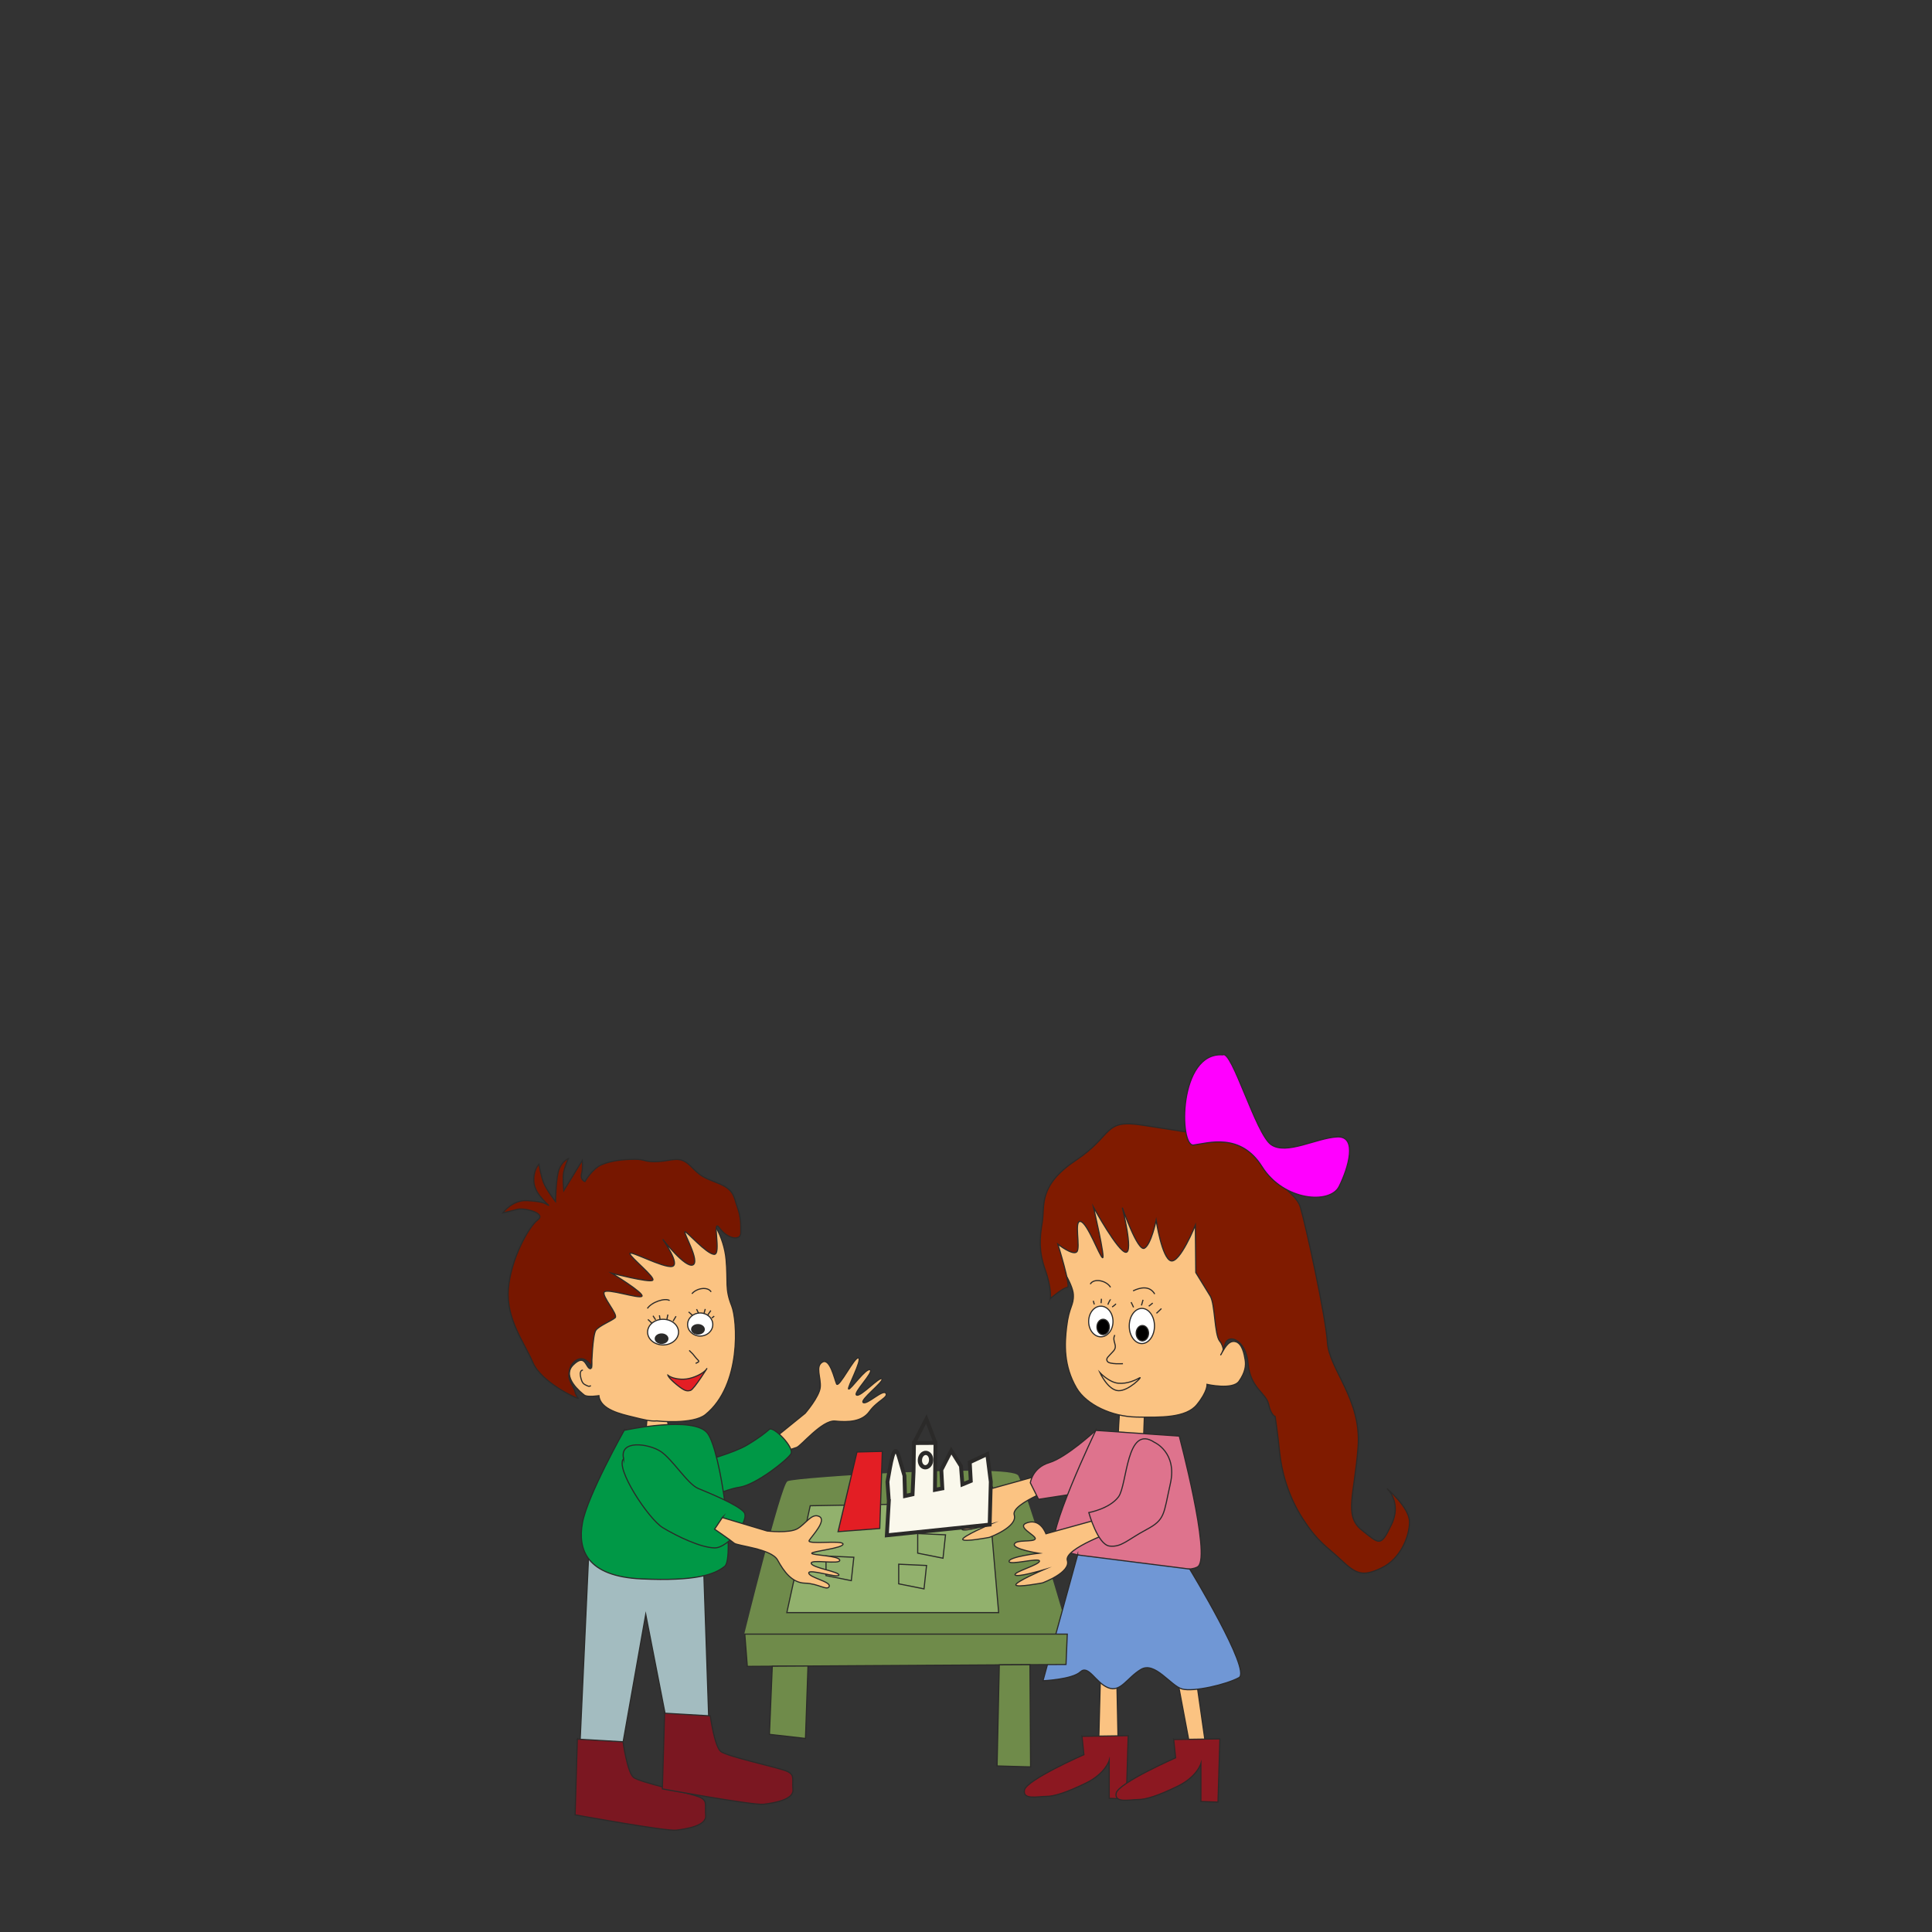 <?xml version="1.0" encoding="UTF-8"?>
<!DOCTYPE svg PUBLIC "-//W3C//DTD SVG 1.1//EN" "http://www.w3.org/Graphics/SVG/1.1/DTD/svg11.dtd">
<!-- Creator: CorelDRAW 2019 (64-Bit) -->
<svg xmlns="http://www.w3.org/2000/svg" xml:space="preserve" width="100mm" height="100mm" version="1.1" style="shape-rendering:geometricPrecision; text-rendering:geometricPrecision; image-rendering:optimizeQuality; fill-rule:evenodd; clip-rule:evenodd"
viewBox="0 0 100 100"
 xmlns:xlink="http://www.w3.org/1999/xlink"
 xmlns:xodm="http://www.corel.com/coreldraw/odm/2003">
 <rect x="0" y="0" width="100" height="100" fill="#333333" stroke="none"/>
 <defs>
  <style type="text/css">
   <![CDATA[
    .str1 {stroke:#2B2A29;stroke-width:0.059;stroke-miterlimit:22.926}
    .str0 {stroke:#6F8B4B;stroke-width:0.059;stroke-miterlimit:22.926}
    .str2 {stroke:#2B2A29;stroke-width:0.2;stroke-miterlimit:22.926}
    .fil13 {fill:none}
    .fil17 {fill:#2B2A29}
    .fil12 {fill:#E31E24}
    .fil11 {fill:#6F8B4A}
    .fil8 {fill:#009846}
    .fil19 {fill:black}
    .fil0 {fill:#6F8B4B}
    .fil6 {fill:#7097D5}
    .fil15 {fill:#771700}
    .fil10 {fill:#7B1721}
    .fil20 {fill:#801B00}
    .fil7 {fill:#8C1821}
    .fil1 {fill:#92B16D}
    .fil9 {fill:#A3BCC0}
    .fil4 {fill:#DE738D}
    .fil3 {fill:#FAF8EC}
    .fil14 {fill:#FBC382}
    .fil2 {fill:#FBC382}
    .fil5 {fill:#FBC382}
    .fil21 {fill:fuchsia}
    .fil16 {fill:white}
    .fil18 {fill:white}
   ]]>
  </style>
 </defs>
 <g id="Layer_x0020_1">
  <path class="fil0 str0" d="M38.551 84.582c0,0 1.898,-7.691 2.225,-7.887 0.327,-0.196 11.586,-0.916 11.913,-0.294 0.327,0.622 2.585,7.822 2.553,8.182 -0.033,0.36 -16.691,-0 -16.691,-0z"/>
  <polygon class="fil1 str1" points="40.726,83.468 41.937,77.937 51.199,77.773 51.69,83.468 "/>
  <path class="fil2 str1" d="M53.903 76.336l-2.514 0.696c0,0 -0.27,-0.787 -0.946,-0.579 -0.676,0.208 0.468,0.664 0.39,0.846 -0.078,0.182 -1.002,0.013 -1.08,0.273 -0.078,0.26 1.262,0.468 1.262,0.468 0,0 -1.522,0.182 -1.535,0.416 -0.013,0.234 1.561,-0.208 1.574,-0.013 0.013,0.195 -1.34,0.559 -1.262,0.715 0.078,0.156 1.431,-0.247 1.431,-0.247 0,0 -1.418,0.611 -1.392,0.767 0.026,0.156 1.379,-0.104 1.379,-0.104 0,0 1.478,-0.539 1.286,-1.158 -0.193,-0.619 2.513,-1.561 2.513,-1.561l-1.106 -0.52z"/>
  <path class="fil3 str2" d="M46.004 77.689l-0.07 -0.989c0.166,-0.898 0.335,-2.18 0.591,-1.303l0.289 0.988 0.03 1.048 0.389 -0.086 0.051 -1.144 0.024 -1.511 1.112 -0.006 -0.027 2.428 0.381 -0.075 -0.051 -0.955 0.513 -1 0.504 0.804 0.074 0.946 0.433 -0.178 -0.053 -0.97 0.907 -0.423 0.182 1.435 -0.058 2.215 -5.322 0.554 0.102 -1.778z"/>
  <path class="fil4 str1" d="M56.718 74.037c0,0 -1.523,1.406 -2.406,1.668 -0.883,0.262 -0.982,1.047 -0.982,1.047l0.425 0.851 2.978 -0.458 0.211 -3.093 -0.226 -0.015z"/>
  <path class="fil5 str1" d="M58.08 72.311c-0.164,0.197 -0.229,2.717 -0.229,2.717l1.309 0.294 0.098 -2.749 -1.178 -0.262z"/>
  <path class="fil2 str1" d="M33.511 73.197l-0.107 1.216c0,0 1.299,-0.098 1.289,-0.181 -0.01,-0.083 -0.274,-1.25 -0.274,-1.25l-0.908 0.215z"/>
  <path class="fil2 str1" d="M39.791 74.677l1.882 -1.525c0,0 0.741,-0.856 0.784,-1.354 0.043,-0.499 -0.271,-1.084 0.114,-1.297 0.385,-0.214 0.613,0.855 0.727,1.126 0.114,0.271 0.941,-1.44 1.14,-1.34 0.2,0.1 -0.613,1.568 -0.513,1.611 0.1,0.043 0.898,-1.112 1.112,-0.998 0.214,0.114 -0.912,1.212 -0.699,1.311 0.214,0.1 1.197,-0.984 1.312,-0.841 0.114,0.143 -1.169,1.098 -0.969,1.226 0.2,0.128 1.012,-0.698 1.169,-0.485 0.157,0.214 -0.449,0.391 -0.841,0.941 -0.392,0.55 -1.118,0.567 -1.788,0.502 -0.67,-0.065 -1.776,1.309 -1.99,1.366 -0.214,0.057 -1.169,0.428 -1.169,0.428l-0.271 -0.67z"/>
  <path class="fil4 str1" d="M56.718 74.037c0,0 -2.684,5.596 -2.095,6.055 0.589,0.458 6.742,1.571 7.397,0.982 0.655,-0.589 -0.982,-6.742 -0.982,-6.742l-4.32 -0.294z"/>
  <polygon class="fil5 str1" points="57.029,84.016 56.865,90.333 57.879,90.464 57.748,84.082 "/>
  <polygon class="fil5 str1" points="60.53,84.736 61.545,90.136 62.363,90.038 61.578,84.539 "/>
  <path class="fil6 str1" d="M55.777 80.483l-1.792 6.513c0,0 1.506,-0.065 1.931,-0.458 0.425,-0.393 0.785,0.556 1.44,0.818 0.654,0.262 0.982,-0.524 1.702,-0.949 0.72,-0.425 1.538,0.851 2.127,1.015 0.589,0.164 2.291,-0.229 2.946,-0.589 0.654,-0.36 -2.551,-5.617 -2.551,-5.617l-5.803 -0.732z"/>
  <path class="fil7 str1" d="M56.006 89.873l2.389 -0.033 -0.098 3.273 -0.884 -0.033 0 -1.964c0,0 -0.197,0.687 -1.211,1.178 -1.014,0.491 -1.637,0.687 -2.062,0.687 -0.425,0 -1.211,0.196 -1.113,-0.327 0.098,-0.523 3.076,-1.833 3.076,-1.833l-0.098 -0.949z"/>
  <path class="fil7 str1" d="M60.752 90.037l2.389 -0.033 -0.098 3.273 -0.884 -0.033 0 -1.964c0,0 -0.197,0.687 -1.211,1.178 -1.014,0.491 -1.637,0.687 -2.062,0.687 -0.425,0 -1.211,0.196 -1.113,-0.327 0.098,-0.523 3.076,-1.833 3.076,-1.833l-0.098 -0.949z"/>
  <path class="fil8 str1" d="M36.434 75.619c0,0 1.538,-0.409 2.225,-0.818 0.687,-0.409 0.949,-0.638 1.162,-0.818 0.213,-0.18 1.325,0.949 1.113,1.276 -0.213,0.327 -1.791,1.582 -2.651,1.718 -0.86,0.136 -1.62,0.605 -1.62,0.605l-0.262 -2.127 0.033 0.164z"/>
  <path class="fil9 str1" d="M30.46 80.671l-0.458 9.989 2.183 -0.116 1.238 -6.988 1.309 6.709 1.996 0 -0.294 -8.706c0,0 -0.229,-0.36 -2.422,-0.393 -2.193,-0.033 -3.552,-0.496 -3.552,-0.496z"/>
  <path class="fil8 str1" d="M32.31 74.032c0,0 -1.899,3.371 -2.16,4.779 -0.262,1.407 0.229,2.782 3.044,2.913 2.815,0.131 3.797,-0.229 4.32,-0.654 0.524,-0.425 -0.196,-5.924 -0.884,-6.873 -0.687,-0.949 -4.32,-0.164 -4.32,-0.164z"/>
  <path class="fil8 str1" d="M32.277 75.505c-0.458,0.458 1.277,3.109 2.029,3.567 0.753,0.458 1.981,1.038 2.684,1.047 0.703,0.01 1.866,-1.473 1.506,-1.865 -0.36,-0.393 -1.8,-0.982 -2.357,-1.211 -0.556,-0.229 -1.342,-1.538 -1.964,-1.931 -0.622,-0.393 -2.126,-0.606 -1.898,0.393z"/>
  <path class="fil10 str1" d="M29.882 90.016l2.365 0.138c0,0 0.221,1.559 0.532,1.835 0.311,0.275 3.043,0.846 3.453,1.04 0.409,0.194 0.246,0.405 0.295,0.939 0.049,0.534 -0.998,0.696 -1.522,0.761 -0.524,0.065 -5.237,-0.794 -5.237,-0.794l0.115 -3.92z"/>
  <path class="fil10 str1" d="M34.398 88.674l2.365 0.138c0,0 0.221,1.559 0.532,1.835 0.311,0.275 3.043,0.846 3.453,1.04 0.409,0.194 0.246,0.405 0.295,0.939 0.049,0.534 -0.998,0.696 -1.522,0.761 -0.524,0.065 -5.237,-0.794 -5.237,-0.794l0.115 -3.92z"/>
  <polygon class="fil11 str1" points="38.551,84.582 38.681,86.251 55.177,86.153 55.242,84.582 "/>
  <path class="fil2 str1" d="M56.652 78.692l-2.514 0.696c0,0 -0.27,-0.787 -0.946,-0.579 -0.676,0.208 0.468,0.664 0.39,0.846 -0.078,0.182 -1.002,0.013 -1.08,0.273 -0.078,0.26 1.262,0.468 1.262,0.468 0,0 -1.522,0.182 -1.535,0.416 -0.013,0.234 1.561,-0.208 1.574,-0.013 0.013,0.195 -1.34,0.559 -1.262,0.715 0.078,0.156 1.431,-0.247 1.431,-0.247 0,0 -1.418,0.611 -1.392,0.767 0.026,0.156 1.379,-0.104 1.379,-0.104 0,0 1.478,-0.539 1.286,-1.158 -0.193,-0.619 2.513,-1.561 2.513,-1.561l-1.106 -0.52z"/>
  <polygon class="fil11 str1" points="39.973,86.243 39.826,89.769 41.691,89.981 41.822,86.232 "/>
  <polygon class="fil11 str1" points="51.723,86.173 51.608,91.405 53.343,91.454 53.311,86.164 "/>
  <polygon class="fil12 str1" points="43.377,79.279 44.358,75.155 45.668,75.123 45.537,79.115 "/>
  <polygon class="fil13 str1" points="47.5,80.391 47.5,79.377 48.94,79.442 48.81,80.653 "/>
  <polygon class="fil13 str1" points="42.754,81.553 42.754,80.538 44.194,80.603 44.063,81.814 "/>
  <path class="fil4 str1" d="M59.761 74.658c0,0 1.178,0.524 0.818,2.127 -0.36,1.604 -0.262,1.866 -1.244,2.389 -0.982,0.524 -1.276,0.916 -1.898,0.851 -0.622,-0.065 -1.08,-1.734 -1.08,-1.734 0,0 1.08,-0.196 1.538,-0.818 0.458,-0.622 0.393,-3.796 1.865,-2.815z"/>
  <polygon class="fil13 str1" points="46.517,81.978 46.517,80.963 47.958,81.029 47.827,82.24 "/>
  <path class="fil2 str1" d="M37.388 78.549l2.32 0.696c0,0 1.124,0.131 1.561,-0.115 0.436,-0.245 0.743,-0.834 1.137,-0.636 0.393,0.198 -0.362,0.988 -0.521,1.235 -0.16,0.247 1.72,-0.033 1.749,0.188 0.03,0.221 -1.641,0.376 -1.62,0.483 0.021,0.106 1.424,0.116 1.451,0.357 0.026,0.241 -1.515,-0.072 -1.477,0.161 0.038,0.233 1.487,0.436 1.433,0.61 -0.054,0.175 -1.565,-0.348 -1.559,-0.111 0.006,0.237 1.147,0.443 1.059,0.693 -0.088,0.25 -0.575,-0.151 -1.251,-0.166 -0.675,-0.015 -1.097,-0.605 -1.421,-1.195 -0.324,-0.591 -2.082,-0.731 -2.249,-0.875 -0.168,-0.145 -1.012,-0.725 -1.012,-0.725l0.401 -0.601z"/>
  <path class="fil14 str1" d="M33.998 73.546c-0.322,0.029 -0.654,-0.059 -1.25,-0.205 -0.593,-0.146 -1.686,-0.377 -1.748,-1.103 0,0 -0.591,0.098 -0.757,-0.029 -0.166,-0.127 -1.196,-0.947 -0.571,-1.562 0.625,-0.615 0.644,0.146 0.869,0.195 0.225,0.049 -0.068,-1.182 -0.039,-1.309 0.029,-0.127 -0.517,-4.346 -0.01,-5.01 0.508,-0.664 2.5,-2.539 3.359,-2.5 0.859,0.039 2.334,0.947 2.627,0.908 0.293,-0.039 0.996,1.064 1.103,2.256 0.107,1.191 -0.068,1.514 0.293,2.412 0.288,0.717 0.523,4.092 -1.356,5.617 -0.657,0.533 -2.52,0.331 -2.52,0.331z"/>
  <path class="fil15 str1" d="M29.93 72.378c-0.083,0.024 -1.919,-0.84 -2.349,-1.855 -0.43,-1.016 -1.387,-2.227 -1.269,-3.789 0.117,-1.562 1.055,-3.242 1.523,-3.594 0.469,-0.352 -0.713,-0.635 -1.045,-0.547 -0.332,0.088 -0.762,0.186 -0.762,0.186 0,0 0.488,-0.679 1.25,-0.635 0.762,0.044 0.908,0.127 1.094,0.234 0.185,0.107 -0.659,-0.495 -0.732,-1.143 -0.073,-0.647 0.254,-0.977 0.254,-0.977 0,0 0.098,0.566 0.234,0.938 0.137,0.371 0.625,0.996 0.625,0.996 0,0 0.019,-1.289 0.195,-1.699 0.176,-0.41 0.469,-0.527 0.469,-0.527 0,0 -0.182,0.411 -0.241,0.705 -0.059,0.293 0.006,0.956 0.006,0.956l0.957 -1.562c0,0 0.039,0.386 -0.039,0.698 -0.078,0.312 0.176,0.395 0.176,0.395 0,0 0.371,-0.664 0.879,-0.879 0.508,-0.215 1.172,-0.273 1.719,-0.273 0.547,0 0.469,0.156 1.211,0.117 0.742,-0.039 1.094,-0.332 1.66,0.234 0.566,0.566 0.625,0.566 1.445,0.898 0.82,0.332 0.781,0.684 0.977,1.23 0.195,0.547 0.176,0.898 0.176,1.328 0,0.43 -0.684,0.322 -1.103,-0.254 -0.42,-0.576 0.127,1.406 -0.283,1.367 -0.41,-0.039 -1.387,-1.172 -1.504,-1.172 -0.117,0 0.801,1.543 0.41,1.719 -0.391,0.176 -1.562,-1.328 -1.562,-1.328 0,0 0.937,1.308 0.488,1.406 -0.449,0.098 -2.207,-0.859 -2.187,-0.664 0.019,0.195 1.387,1.27 1.172,1.387 -0.215,0.117 -2.109,-0.371 -2.109,-0.371 0,0 1.699,1.035 1.562,1.191 -0.137,0.156 -1.816,-0.43 -1.953,-0.215 -0.137,0.215 0.742,1.172 0.566,1.328 -0.176,0.156 -0.82,0.41 -0.996,0.644 -0.176,0.234 -0.222,1.873 -0.222,1.873 0,0 -0.315,-0.574 -0.755,-0.34 -0.44,0.234 -0.459,0.801 -0.391,1.011 0.068,0.21 0.254,0.464 0.283,0.63 0.029,0.166 0.171,0.352 0.171,0.352z"/>
  <ellipse class="fil16 str1" cx="34.32" cy="68.95" rx="0.801" ry="0.664"/>
  <ellipse class="fil16 str1" cx="36.242" cy="68.557" rx="0.652" ry="0.598"/>
  <path class="fil13 str1" d="M35.674 69.895c0.117,0.137 0.107,0.078 0.303,0.332 0.195,0.254 0.303,0.215 0.029,0.342"/>
  <path class="fil12 str1" d="M34.568 71.18c0.176,0.146 0.581,0.244 0.962,0.195 0.381,-0.049 0.893,-0.288 1.04,-0.513 0.146,-0.225 -0.647,1.057 -0.828,1.104 -0.181,0.046 -0.29,0.054 -0.72,-0.298 -0.43,-0.352 -0.454,-0.488 -0.454,-0.488z"/>
  <ellipse class="fil17 str1" cx="34.243" cy="69.29" rx="0.327" ry="0.244"/>
  <ellipse class="fil17 str1" cx="36.126" cy="68.806" rx="0.327" ry="0.244"/>
  <path class="fil13 str1" d="M30.171 70.918c-0.122,-0.005 -0.156,0.146 -0.127,0.303 0.029,0.156 0.078,0.366 0.22,0.44 0.142,0.073 0.234,0.137 0.317,0.054"/>
  <path class="fil13 str1" d="M33.508 67.727c0.215,-0.332 0.918,-0.566 1.152,-0.41"/>
  <path class="fil13 str1" d="M35.813 66.966c0.234,-0.293 0.82,-0.391 0.996,-0.098"/>
  <line class="fil13 str1" x1="33.745" y1="68.488" x2="33.535" y2= "68.294" />
  <line class="fil13 str1" x1="34.131" y1="68.079" x2="34.166" y2= "68.299" />
  <line class="fil13 str1" x1="33.799" y1="68.104" x2="33.935" y2= "68.314" />
  <line class="fil13 str1" x1="34.57" y1="68.04" x2="34.515" y2= "68.306" />
  <line class="fil13 str1" x1="34.99" y1="68.128" x2="34.839" y2= "68.382" />
  <line class="fil13 str1" x1="35.644" y1="67.904" x2="35.844" y2= "68.083" />
  <line class="fil13 str1" x1="36.054" y1="67.762" x2="36.155" y2= "67.965" />
  <line class="fil13 str1" x1="36.504" y1="67.752" x2="36.437" y2= "67.987" />
  <line class="fil13 str1" x1="36.792" y1="67.831" x2="36.627" y2= "68.075" />
  <line class="fil13 str1" x1="36.968" y1="68.124" x2="36.841" y2= "68.221" />
  <path class="fil14 str1" d="M54.693 65.214c0,0 0.84,1.214 0.864,1.797 0.023,0.583 -0.222,0.595 -0.35,1.68 -0.103,0.869 -0.162,1.996 0.513,3.151 0.509,0.87 1.836,1.481 3.096,1.504 1.26,0.023 2.575,0.047 3.135,-0.641 0.56,-0.688 0.525,-1.05 0.525,-1.05 0,0 1.33,0.303 1.657,-0.163 0.327,-0.467 0.362,-0.817 0.315,-1.109 -0.047,-0.292 -0.152,-0.875 -0.525,-0.945 -0.373,-0.07 -0.583,0.443 -0.712,0.642 -0.128,0.198 0.222,-0.233 0.152,-0.712 -0.07,-0.478 1.575,-3.314 0.922,-4.621 -0.653,-1.307 -0.7,-3.361 -2.707,-3.64 -2.007,-0.28 -2.334,-1.68 -3.687,-1.68 -1.353,0 -1.494,1.82 -2.007,2.38 -0.513,0.56 -1.004,1.517 -1.062,1.855 -0.058,0.338 -0.128,1.552 -0.128,1.552z"/>
  <ellipse class="fil18 str1" cx="56.979" cy="68.4" rx="0.63" ry="0.793"/>
  <ellipse class="fil18 str1" cx="59.103" cy="68.633" rx="0.653" ry="0.91"/>
  <path class="fil13 str1" d="M57.703 69.1c-0.175,0.327 0.187,0.537 -0.07,0.829 -0.257,0.292 -0.42,0.373 -0.315,0.537 0.105,0.163 0.805,0.117 0.805,0.117"/>
  <path class="fil13 str1" d="M56.932 71.048c0,0 0.467,0.502 0.945,0.548 0.478,0.047 0.922,-0.175 1.109,-0.28 0.187,-0.105 -0.572,0.7 -1.109,0.665 -0.537,-0.035 -0.945,-0.933 -0.945,-0.933z"/>
  <ellipse class="fil19 str1" cx="59.129" cy="69.006" rx="0.321" ry="0.399"/>
  <ellipse class="fil19 str1" cx="57.098" cy="68.683" rx="0.321" ry="0.399"/>
  <path class="fil20 str1" d="M54.367 67.213c0,0 0.07,-0.537 -0.268,-1.494 -0.338,-0.957 -0.292,-1.61 -0.152,-2.462 0.14,-0.852 -0.222,-1.89 1.738,-3.197 1.96,-1.307 1.4,-2.147 3.454,-1.82 2.054,0.327 2.894,0.42 3.734,0.653 0.84,0.233 0.84,0.07 1.727,0.303 0.887,0.233 4.737,1.937 2.707,1.89 -2.03,-0.047 -0.28,0.467 0,1.4 0.28,0.933 1.307,5.601 1.4,7.001 0.093,1.4 1.774,2.94 1.587,5.414 -0.187,2.474 -0.747,3.547 0.187,4.294 0.933,0.747 0.98,0.887 1.54,-0.28 0.56,-1.167 -0.233,-1.867 -0.233,-1.867 0,0 1.167,0.98 1.167,1.727 0,0.747 -0.467,1.914 -1.447,2.38 -0.98,0.467 -1.307,0.327 -2.1,-0.42 -0.793,-0.747 -1.167,-0.887 -1.96,-2.1 -0.793,-1.214 -1.12,-2.52 -1.214,-3.454 -0.093,-0.933 -0.233,-1.867 -0.233,-1.867 0,0 -0.21,-0.044 -0.338,-0.63 -0.128,-0.587 -0.951,-0.841 -1.061,-2.095 -0.11,-1.254 -1.008,-1.569 -1.188,-1.037 -0.18,0.532 -0.003,0.214 -0.283,-0.136 -0.28,-0.35 -0.233,-1.913 -0.49,-2.334 -0.257,-0.42 -0.747,-1.214 -0.747,-1.214l-0.023 -2.45c0,0 -0.793,1.96 -1.26,1.844 -0.467,-0.117 -0.77,-2.1 -0.77,-2.1 0,0 -0.257,1.26 -0.607,1.447 -0.35,0.187 -1.143,-2.1 -1.143,-2.1 0,0 0.583,2.31 0.187,2.31 -0.397,0 -1.68,-2.334 -1.68,-2.334 0,0 0.63,2.707 0.467,2.614 -0.163,-0.093 -0.77,-1.789 -1.132,-1.875 -0.362,-0.086 0.011,1.361 -0.199,1.571 -0.21,0.21 -0.98,-0.397 -0.98,-0.397 0,0 0.7,2.24 0.49,2.24 -0.21,0 -0.875,0.572 -0.875,0.572z"/>
  <path class="fil21 str1" d="M63.292 54.599c0.467,-0.28 1.704,4.084 2.497,4.644 0.793,0.56 2.357,-0.35 3.43,-0.397 1.073,-0.047 0.56,1.633 0.093,2.567 -0.466,0.933 -2.87,0.758 -3.991,-1.027 -1.12,-1.785 -2.8,-1.214 -3.547,-1.12 -0.747,0.093 -0.793,-4.831 1.517,-4.667z"/>
  <path class="fil13 str1" d="M56.431 66.466c0.187,-0.327 0.84,-0.187 1.05,0.163"/>
  <path class="fil13 str1" d="M58.648 66.816c0.373,-0.187 0.863,-0.28 1.12,0.163"/>
  <line class="fil13 str1" x1="56.641" y1="67.516" x2="56.588" y2= "67.329" />
  <path class="fil13 str1" d="M56.991 67.452c0.012,-0.055 0.018,-0.228 0.018,-0.228"/>
  <path class="fil13 str1" d="M57.343 67.531c0.038,-0.131 0.143,-0.274 0.126,-0.274"/>
  <path class="fil13 str1" d="M57.562 67.647c0.07,-0.029 0.201,-0.16 0.201,-0.16"/>
  <path class="fil13 str1" d="M58.673 67.668c-0.029,-0.076 -0.128,-0.268 -0.128,-0.268"/>
  <path class="fil13 str1" d="M59.082 67.569c0.029,-0.111 0.082,-0.292 0.082,-0.292"/>
  <line class="fil13 str1" x1="59.461" y1="67.609" x2="59.665" y2= "67.446" />
  <path class="fil13 str1" d="M59.858 67.977c0.07,-0.07 0.257,-0.245 0.257,-0.245"/>
  <polyline class="fil13 str2" points="47.307,74.69 47.949,73.445 48.419,74.684 "/>
  <ellipse class="fil13 str2" transform="matrix(1.096 0.084 -0.084 1.096 47.905 75.574)" rx="0.265" ry="0.339"/>
 </g>
 <g id="Layer_x0020_1_0">
 </g>
</svg>
